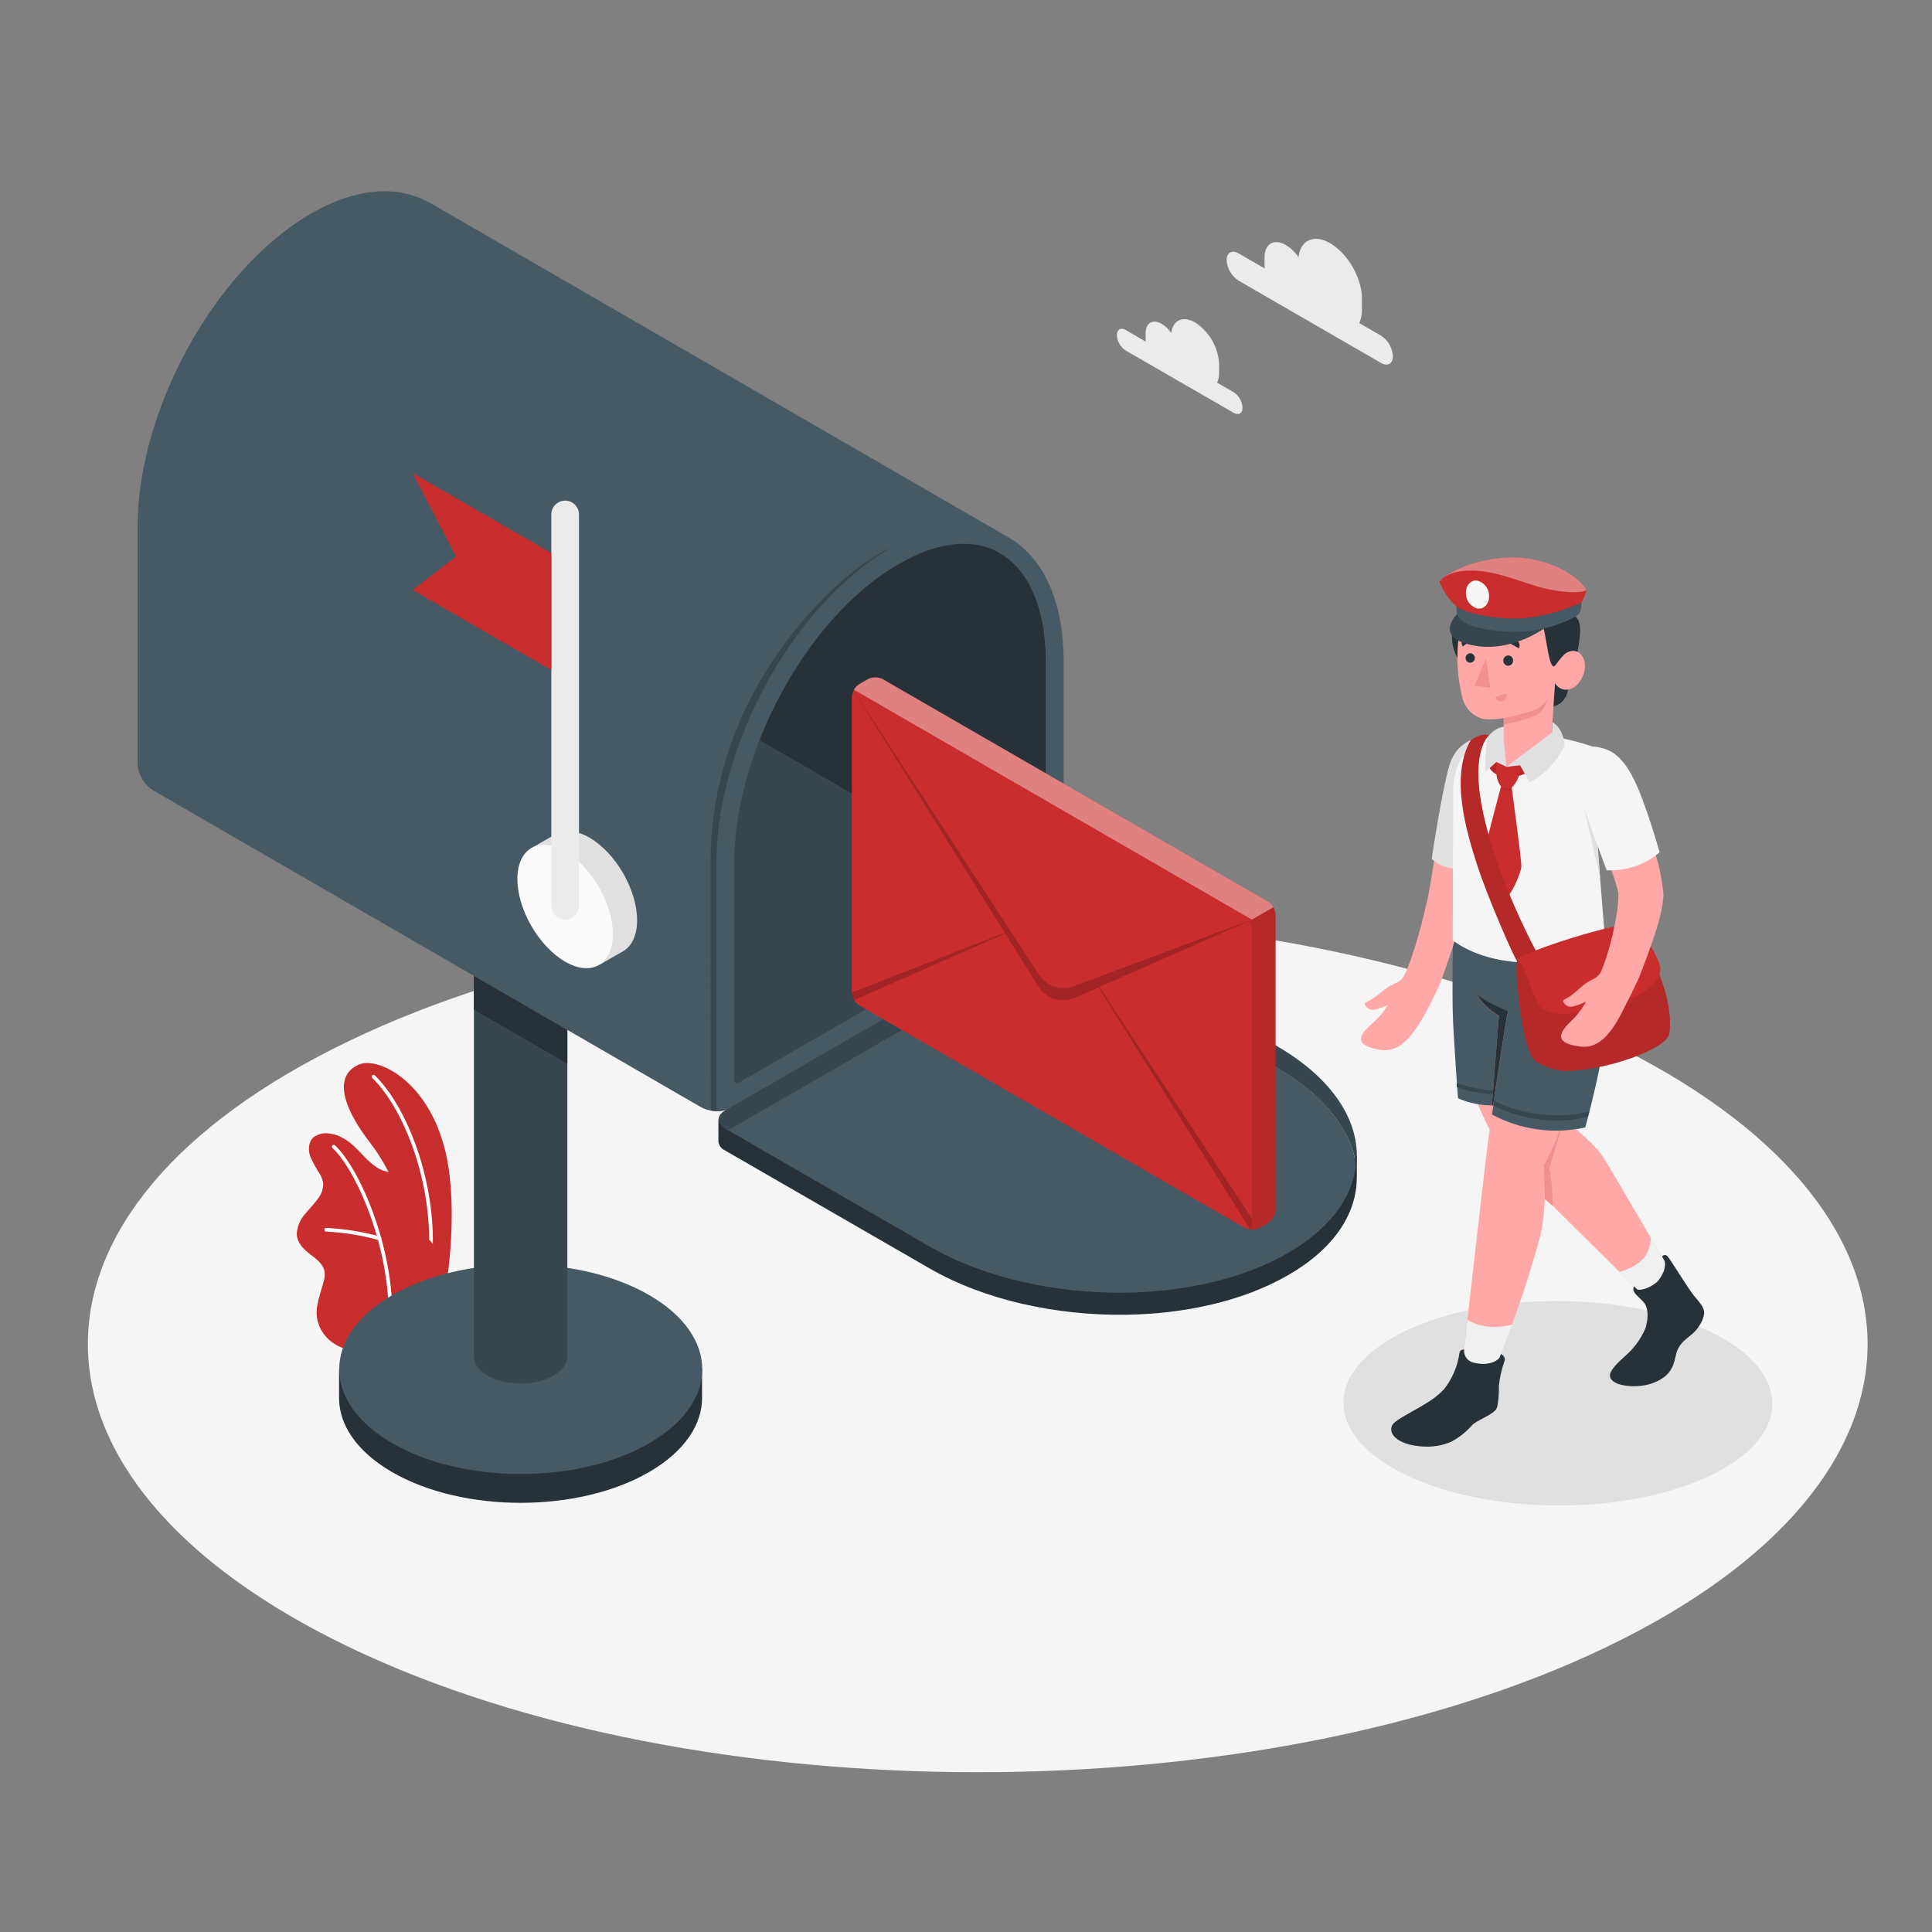 <svg width="600" height="600" viewBox="0 0 600 600" fill="none" xmlns="http://www.w3.org/2000/svg">
<rect x="0" y="0" width="600" height="600" fill="#808080" stroke="none"/>
<path d="M108.228 511.428C216.144 563.364 391.128 563.364 499.056 511.428C606.984 459.492 606.972 375.3 499.056 323.364C391.14 271.428 216.144 271.428 108.228 323.364C0.312 375.3 0.3 459.492 108.228 511.428Z" fill="#F5F5F5"/>
<path d="M530.832 458.4C504.78 470.712 462.612 470.568 436.644 458.076C410.676 445.584 410.748 425.496 436.8 413.184C462.852 400.872 505.02 401.028 530.988 413.508C556.956 425.988 556.884 446.064 530.832 458.4Z" fill="#E0E0E0"/>
<path d="M384.612 78.672L392.784 83.388C392.784 83.028 392.712 82.668 392.712 82.308V79.908C392.712 75.696 395.676 73.98 399.324 76.092C400.893 77.054 402.235 78.343 403.26 79.872C403.86 74.58 408.06 72.6 413.064 75.516C418.524 78.672 422.952 86.316 422.952 92.64V96.24C422.986 97.653 422.703 99.055 422.124 100.344L428.904 104.256C429.972 104.953 430.862 105.892 431.5 106.997C432.138 108.102 432.506 109.342 432.576 110.616C432.576 112.944 430.932 113.892 428.904 112.728L384.612 87.132C383.543 86.438 382.653 85.501 382.015 84.398C381.377 83.295 381.009 82.056 380.94 80.784C380.94 78.456 382.584 77.508 384.612 78.672Z" fill="#EBEBEB"/>
<path d="M349.62 102.492L355.788 106.092C355.788 105.816 355.788 105.54 355.788 105.276V103.452C355.788 100.272 358.02 98.976 360.78 100.572C361.963 101.298 362.974 102.273 363.744 103.428C364.2 99.432 367.344 97.944 371.148 100.14C373.322 101.554 375.131 103.462 376.428 105.708C377.726 107.954 378.474 110.474 378.612 113.064V115.74C378.64 116.807 378.423 117.866 377.976 118.836L383.1 121.8C383.909 122.323 384.582 123.031 385.064 123.866C385.546 124.7 385.823 125.638 385.872 126.6C385.872 128.364 384.672 129.084 383.1 128.196L349.62 108.876C348.814 108.35 348.144 107.641 347.665 106.807C347.185 105.973 346.909 105.037 346.86 104.076C346.86 102.324 348.096 101.604 349.62 102.492Z" fill="#EBEBEB"/>
<path d="M130.32 405.84L138.264 401.304C138.264 401.304 142.08 380.28 139.236 362.208C135.216 336.792 117.924 328.032 111.636 330.552C105.348 333.072 103.872 340.608 115.236 355.296C121.92 363.948 130.524 382.26 130.32 405.84Z" fill="#CA2D2D"/>
<g opacity="0.1">
<path opacity="0.1" d="M130.32 405.84L138.264 401.304C138.264 401.304 142.08 380.28 139.236 362.208C135.216 336.792 117.924 328.032 111.636 330.552C105.348 333.072 103.872 340.608 115.236 355.296C121.92 363.948 130.524 382.26 130.32 405.84Z" fill="black"/>
</g>
<path d="M133.2 395.748H133.116C132.968 395.727 132.834 395.649 132.744 395.529C132.654 395.41 132.615 395.26 132.636 395.112C135.924 371.316 126.36 345.264 115.608 334.752C115.501 334.647 115.441 334.504 115.44 334.354C115.439 334.205 115.497 334.061 115.602 333.954C115.707 333.847 115.85 333.787 116 333.786C116.149 333.785 116.293 333.843 116.4 333.948C127.344 344.64 137.1 371.148 133.764 395.268C133.741 395.402 133.672 395.523 133.569 395.611C133.466 395.698 133.335 395.747 133.2 395.748V395.748Z" fill="white"/>
<path d="M108.252 418.596C107.052 419.316 104.4 417.732 103.452 417.072C101.753 415.911 100.381 414.332 99.468 412.488C98.441 410.399 98.092 408.041 98.472 405.744C98.664 404.524 98.949 403.321 99.324 402.144C99.66 400.944 99.984 399.816 100.32 398.652C100.729 397.527 100.904 396.331 100.836 395.136C100.524 392.736 98.436 391.092 96.492 389.652C94.368 388.056 92.148 385.956 92.16 383.088C92.322 380.864 93.212 378.756 94.692 377.088C96.06 375.36 97.692 373.824 98.928 371.988C99.902 370.707 100.41 369.133 100.368 367.524C100.24 366.541 99.913 365.594 99.408 364.74C98.239 362.965 97.216 361.099 96.348 359.16C95.652 357.156 95.76 354.66 97.32 353.22C98.021 352.702 98.818 352.329 99.665 352.123C100.512 351.917 101.391 351.882 102.252 352.02C103.865 352.211 105.417 352.751 106.8 353.604C111.36 356.136 114 361.536 118.8 363.48C120.716 364.078 122.668 364.555 124.644 364.908C125.631 365.095 126.568 365.486 127.394 366.056C128.221 366.627 128.919 367.364 129.444 368.22C131.22 371.76 127.932 376.128 129.18 379.884C130.284 383.22 133.512 384.492 135.336 387.492C136.075 388.817 136.37 390.344 136.176 391.848C136.022 394.392 135.4 396.886 134.34 399.204C133.166 401.515 131.818 403.733 130.308 405.84C130.236 405.912 108.444 418.476 108.252 418.596Z" fill="#CA2D2D"/>
<path d="M121.2 411.708C121.125 411.706 121.051 411.69 120.982 411.659C120.914 411.629 120.852 411.585 120.8 411.53C120.749 411.475 120.709 411.411 120.683 411.34C120.657 411.27 120.645 411.195 120.648 411.12C121.584 388.608 110.976 363.756 103.26 356.532C103.206 356.481 103.162 356.419 103.131 356.351C103.101 356.283 103.084 356.21 103.082 356.135C103.079 356.06 103.092 355.986 103.118 355.916C103.145 355.846 103.185 355.782 103.236 355.728C103.287 355.674 103.349 355.63 103.417 355.599C103.485 355.569 103.558 355.552 103.633 355.549C103.708 355.547 103.782 355.56 103.852 355.586C103.922 355.613 103.986 355.653 104.04 355.704C111.912 363.072 122.736 388.332 121.788 411.168C121.785 411.242 121.767 411.315 121.736 411.382C121.705 411.449 121.661 411.51 121.606 411.56C121.551 411.61 121.487 411.649 121.418 411.674C121.348 411.7 121.274 411.711 121.2 411.708V411.708Z" fill="white"/>
<path d="M117.78 385.116H117.612C112.281 383.64 106.804 382.755 101.28 382.476C101.206 382.473 101.133 382.455 101.066 382.424C100.999 382.393 100.938 382.349 100.888 382.294C100.838 382.239 100.799 382.175 100.774 382.106C100.748 382.036 100.737 381.962 100.74 381.888C100.74 381.813 100.755 381.739 100.785 381.67C100.815 381.601 100.859 381.539 100.915 381.488C100.97 381.437 101.035 381.399 101.107 381.375C101.178 381.35 101.253 381.341 101.328 381.348C106.948 381.621 112.522 382.511 117.948 384C118.096 384.022 118.229 384.103 118.318 384.223C118.407 384.343 118.444 384.494 118.422 384.642C118.4 384.79 118.32 384.923 118.199 385.012C118.079 385.101 117.928 385.138 117.78 385.116Z" fill="white"/>
<path d="M105.3 434.064V425.22H107.484C110.028 420.06 114.78 415.2 121.8 411.156C143.82 398.436 179.52 398.436 201.54 411.156C208.572 415.2 213.324 420.06 215.868 425.22H218.028V433.776C218.208 442.176 212.724 450.732 201.54 457.188C179.52 469.896 143.82 469.896 121.8 457.188C110.748 450.804 105.252 442.428 105.3 434.064Z" fill="#263238"/>
<path d="M201.6 402.192C179.58 389.484 143.88 389.484 121.86 402.192C99.84 414.9 99.84 435.516 121.86 448.236C143.88 460.956 179.58 460.944 201.6 448.236C223.62 435.528 223.56 414.912 201.6 402.192Z" fill="#455A64"/>
<path d="M176.196 266.496V421.296C176.196 423.432 174.78 425.58 171.948 427.212C166.284 430.488 157.092 430.488 151.428 427.212C148.596 425.58 147.18 423.432 147.18 421.296V266.496H176.196Z" fill="#37474F"/>
<path d="M147.168 303.096V313.584L176.196 330.312V319.896L147.168 303.096Z" fill="#263238"/>
<path d="M312.384 166.428L309.912 171.384L283.332 224.664L270.72 249.984L228 335.592L223.296 345.024C223.016 345.024 222.74 345.024 222.468 345.024C220.791 345.045 219.138 344.631 217.668 343.824L47.508 245.424C46.113 244.516 44.951 243.292 44.117 241.852C43.283 240.411 42.8 238.794 42.708 237.132V163.812C42.708 127.152 66.84 83.508 96.636 66.3C110.808 58.152 123.6 57.492 133.2 62.88V62.808L312.384 166.428Z" fill="#455A64"/>
<path d="M276.444 170.304C264.444 174.756 220.668 210.888 220.668 267.78C220.668 315.612 220.728 340.44 220.74 344.904C221.323 345.005 221.913 345.057 222.504 345.06C222.784 345.06 223.06 345.06 223.332 345.06L228.036 335.628L270.72 250.02L283.332 224.712L286.224 218.916L276.444 170.304Z" fill="#37474F"/>
<path d="M328.032 284.94C327.53 285.725 326.852 286.382 326.052 286.86L325.56 287.172L227.304 343.896C226.084 344.559 224.731 344.941 223.344 345.012C223.064 345.012 222.788 345.012 222.516 345.012V267.732C222.516 254.532 225.66 240.468 231.06 227.016L235.86 229.824L270.66 249.936L324.744 281.136L327.516 282.732C327.718 282.82 327.896 282.954 328.037 283.124C328.177 283.293 328.277 283.492 328.327 283.707C328.377 283.921 328.376 284.144 328.325 284.358C328.274 284.572 328.174 284.771 328.032 284.94V284.94Z" fill="#37474F"/>
<path d="M312.384 166.44C302.856 161.436 290.256 162.312 276.444 170.304C260.952 179.22 246.972 195.348 237.156 213.9C234.884 218.187 232.845 222.593 231.048 227.1C225.648 240.552 222.504 254.628 222.504 267.816V345.096C222.784 345.096 223.06 345.096 223.332 345.096C224.719 345.025 226.072 344.643 227.292 343.98L325.548 287.256L326.04 286.944C326.791 286.406 327.459 285.758 328.02 285.024C329.405 283.319 330.212 281.218 330.324 279.024V205.524C330.336 185.88 323.4 172.224 312.384 166.44ZM323.376 282L229.476 336.216C228.684 336.672 228.036 336.3 228.036 335.388V267.78C228.036 255.984 230.76 242.904 235.896 229.872C235.979 229.619 236.076 229.371 236.184 229.128C238.084 224.357 240.268 219.705 242.724 215.196C252.264 197.568 265.308 183.084 279.216 175.092C286.356 170.952 293.124 168.864 299.316 168.864C303.003 168.82 306.643 169.69 309.912 171.396C319.308 176.4 324.804 188.556 324.804 205.524V279.6C324.765 280.083 324.616 280.55 324.369 280.966C324.121 281.382 323.782 281.736 323.376 282Z" fill="#455A64"/>
<path d="M421.38 365.724V358.968H420.744V359.928C420.335 358.051 419.744 356.219 418.98 354.456C415.38 346.176 407.952 338.232 396.528 331.656L332.988 294.972C331.501 294.216 329.856 293.823 328.188 293.823C326.52 293.823 324.875 294.216 323.388 294.972L226.188 351.06C224.979 350.102 223.937 348.95 223.104 347.652V354.468C223.158 355.064 223.37 355.635 223.718 356.122C224.066 356.61 224.538 356.995 225.084 357.24L288.684 393.912C305.688 403.74 327.924 408.564 349.464 408.312C368.1 408.072 386.22 403.992 400.032 396.012C414.312 387.804 421.356 376.908 421.356 365.784L421.38 365.724Z" fill="#263238"/>
<path d="M418.98 354.456C415.38 346.176 407.952 338.232 396.528 331.656L332.988 294.972C331.501 294.216 329.856 293.823 328.188 293.823C326.52 293.823 324.875 294.216 323.388 294.972L226.188 351.06L288.588 387.06C305.592 396.888 327.828 401.712 349.368 401.46C368.004 401.208 386.124 397.14 399.936 389.16C412.752 381.78 419.76 372.252 421.044 362.328C420.742 359.618 420.046 356.966 418.98 354.456V354.456Z" fill="#455A64"/>
<path d="M421.2 362.316C420.862 359.604 420.131 356.956 419.028 354.456C415.428 346.176 408 338.232 396.576 331.656L333.036 294.972C331.549 294.216 329.904 293.822 328.236 293.822C326.568 293.822 324.923 294.216 323.436 294.972L226.236 351.06L225.132 350.436C222.492 348.9 222.492 346.428 225.132 344.904L323.388 288.168C324.875 287.412 326.52 287.018 328.188 287.018C329.856 287.018 331.501 287.412 332.988 288.168L396.528 324.852C407.952 331.452 415.428 339.396 418.98 347.652C420.147 350.323 420.904 353.155 421.224 356.052C421.465 358.134 421.457 360.236 421.2 362.316Z" fill="#37474F"/>
<path d="M324.804 205.524V281.22L235.896 229.872C235.979 229.619 236.076 229.371 236.184 229.128C245.712 205.308 261.792 185.112 279.216 175.128C286.356 170.988 293.124 168.9 299.316 168.9C315.036 168.864 324.804 182.904 324.804 205.524Z" fill="#263238"/>
<path d="M164.724 263.568L172.548 259.056H172.608C175.284 257.544 178.968 257.772 183.036 260.124C191.22 264.852 197.856 276.348 197.856 285.804C197.856 290.52 196.2 293.844 193.536 295.404L186.264 299.568L184.944 297.372C183.452 297.039 182.02 296.481 180.696 295.716C172.512 290.988 165.864 279.492 165.864 270.036C165.867 268.762 166.024 267.493 166.332 266.256L164.724 263.568Z" fill="#E0E0E0"/>
<path d="M175.512 264.42C183.696 269.148 190.344 280.644 190.344 290.1C190.344 299.556 183.696 303.384 175.512 298.656C167.328 293.928 160.68 282.432 160.68 272.976C160.68 263.52 167.316 259.692 175.512 264.42Z" fill="#FAFAFA"/>
<path d="M175.512 285.6C174.373 285.6 173.28 285.147 172.474 284.342C171.669 283.536 171.216 282.443 171.216 281.304V159.768C171.216 158.629 171.669 157.536 172.474 156.73C173.28 155.925 174.373 155.472 175.512 155.472C176.651 155.472 177.744 155.925 178.55 156.73C179.355 157.536 179.808 158.629 179.808 159.768V281.316C179.805 282.453 179.351 283.543 178.546 284.346C177.74 285.149 176.649 285.6 175.512 285.6V285.6Z" fill="#EBEBEB"/>
<path d="M171.216 171.78L128.136 146.916L141.624 172.848L128.136 183.228L171.216 208.092V171.78Z" fill="#CA2D2D"/>
<path d="M396.144 284.04C396.1 283.229 395.866 282.44 395.459 281.737C395.052 281.034 394.485 280.438 393.804 279.996L274.176 210.924C273.452 210.557 272.653 210.366 271.842 210.366C271.031 210.366 270.231 210.557 269.508 210.924L266.868 212.448C266.185 212.891 265.617 213.489 265.21 214.195C264.803 214.9 264.569 215.691 264.528 216.504V308.196C264.574 309.008 264.81 309.798 265.216 310.502C265.623 311.206 266.188 311.806 266.868 312.252L386.496 381.312C387.221 381.679 388.023 381.87 388.836 381.87C389.649 381.87 390.45 381.679 391.176 381.312L393.804 379.788C394.483 379.343 395.048 378.746 395.454 378.044C395.86 377.342 396.097 376.554 396.144 375.744V284.04Z" fill="#CA2D2D"/>
<path opacity="0.4" d="M395.46 281.736L388.8 285.6L265.2 214.2C265.594 213.485 266.164 212.882 266.856 212.448L269.496 210.936C270.218 210.564 271.018 210.369 271.83 210.369C272.642 210.369 273.442 210.564 274.164 210.936L393.792 279.996C394.487 280.425 395.061 281.024 395.46 281.736V281.736Z" fill="white"/>
<path opacity="0.1" d="M396.144 284.04V375.732C396.102 376.545 395.869 377.336 395.462 378.041C395.055 378.746 394.487 379.345 393.804 379.788L391.2 381.312C390.993 381.427 390.776 381.524 390.552 381.6C390.24 381.704 389.918 381.777 389.592 381.816C388.977 381.898 388.352 381.878 387.744 381.756L387.288 381.636L387.012 381.528C387.188 381.603 387.378 381.641 387.57 381.641C387.762 381.641 387.951 381.603 388.128 381.528C388.377 381.363 388.576 381.132 388.703 380.861C388.83 380.59 388.88 380.289 388.848 379.992V288.264C388.873 287.85 388.772 287.437 388.557 287.082C388.343 286.726 388.026 286.444 387.648 286.272L388.848 285.564L395.484 281.736C395.895 282.436 396.122 283.229 396.144 284.04Z" fill="black"/>
<path opacity="0.2" d="M388.8 285.6L333.408 306.3C331.491 307.017 329.388 307.059 327.444 306.42C325.501 305.78 323.833 304.498 322.716 302.784L313.824 289.152L264.756 213.972L312.048 289.668L264.504 308.268C264.545 309.098 264.797 309.903 265.236 310.608L312.18 289.884L322.512 306.42C323.661 308.258 325.434 309.62 327.505 310.257C329.577 310.894 331.809 310.763 333.792 309.888L341.148 306.636L388.08 381.54C388.329 381.375 388.528 381.144 388.655 380.873C388.782 380.602 388.832 380.301 388.8 380.004V378.468L341.4 306.504L388.8 285.6Z" fill="black"/>
<path d="M521.844 399.6L519.792 396.564C519.792 396.564 501.792 365.724 498.096 359.664C494.4 353.604 481.08 344.268 481.08 344.268L482.484 287.532L451.2 292.08C450.948 298.848 452.004 324.72 456.9 337.68C459.601 345.044 463.018 352.126 467.1 358.824C468.564 361.344 512.328 404.208 512.328 404.208L513.6 405.6C514.442 406.566 515.597 407.205 516.862 407.407C518.127 407.608 519.423 407.36 520.524 406.704L520.632 406.632C521.716 405.853 522.451 404.679 522.677 403.364C522.904 402.049 522.605 400.697 521.844 399.6V399.6Z" fill="#FFA8A7"/>
<path d="M518.268 393.924L512.652 384.324C512.652 384.324 512.736 388.836 509.712 391.524C507.732 393.196 505.39 394.383 502.872 394.992L510.576 402.564C510.576 402.564 518.184 402.396 518.268 393.924Z" fill="#F0F0F0"/>
<path d="M529.2 407.088C528.948 405.684 527.256 403.74 526.164 402.504C523.968 399.756 518.904 391.32 517.932 390.24C517.836 390.094 517.705 389.974 517.551 389.891C517.397 389.808 517.225 389.765 517.05 389.765C516.875 389.765 516.703 389.808 516.549 389.891C516.395 389.974 516.264 390.094 516.168 390.24L516.9 391.5C516.9 391.5 517.944 393.732 515.16 397.5C513.96 399.108 510.3 400.956 508.476 400.476L507.468 399.492C506.712 401.04 507.936 401.892 510.192 404.112C512.448 406.332 511.632 410.736 510.924 412.704C509.497 415.965 507.352 418.861 504.648 421.176C499.248 425.976 499.044 427.704 501.444 429.264C503.484 430.584 509.472 431.22 513.96 429.264C518.064 427.512 519.6 425.172 520.368 421.224C521.136 417.276 523.536 416.004 525.612 414.216C527.688 412.428 529.524 409.2 529.2 407.088Z" fill="#263238"/>
<path d="M498.48 292.236L457.26 286.668H454.452C454.452 286.668 453.372 295.068 460.188 304.548C462.553 307.989 465.29 311.161 468.348 314.004C468.348 314.004 463.452 343.38 461.736 357.516C460.344 368.928 455.736 410.016 454.536 420.144C454.365 421.661 454.108 423.168 453.768 424.656L451.944 432.552L460.884 434.616L463.44 428.616C464.133 425.612 465.085 422.673 466.284 419.832C470.934 408.282 474.905 396.47 478.176 384.456C480.576 375.06 479.58 364.44 479.376 361.92C479.376 361.92 494.184 330.72 497.868 312.48C499.38 305.835 499.588 298.96 498.48 292.236V292.236Z" fill="#FFA8A7"/>
<path d="M454.452 421.2L455.736 409.86C455.736 409.86 460.944 413.676 469.644 411.348C468.324 414.948 466.752 418.98 465.048 423.216C465.048 423.216 460.668 428.364 457.116 427.128C453.564 425.892 454.452 421.2 454.452 421.2Z" fill="#F0F0F0"/>
<path d="M466.14 420.492L465.66 421.692C465.66 421.692 463.464 424.584 457.728 423.204C456.796 423.023 455.966 422.498 455.404 421.733C454.841 420.968 454.587 420.02 454.692 419.076C454.692 419.076 453.384 419.076 453.252 420.132C452.687 424.32 450.99 428.274 448.344 431.568C446.659 433.296 444.741 434.778 442.644 435.972C437.52 439.128 432.78 441.12 432.192 442.992C431.232 446.088 435.336 448.848 441.792 449.22C444.809 449.452 447.837 448.958 450.624 447.78C453.112 446.471 455.334 444.708 457.176 442.584C458.748 441.012 463.536 439.428 464.724 437.532C465.228 436.716 465.492 433.488 465.492 431.712V430.416C465.752 427.764 466.345 425.156 467.256 422.652C467.664 421.2 466.14 420.492 466.14 420.492Z" fill="#263238"/>
<path d="M451.2 292.08C451.2 292.08 450.948 308.352 451.2 315.528C451.452 322.704 452.784 341.076 452.784 341.076C456.247 342.604 460.003 343.354 463.788 343.272L463.368 346.14C472.23 350.896 482.505 352.314 492.324 350.136C492.324 350.136 498.684 327.492 499.668 311.52C500.652 295.548 498.564 292.236 498.564 292.236L451.2 292.08Z" fill="#455A64"/>
<path d="M463.92 341.856C473.12 346.303 483.556 347.5 493.524 345.252L493.164 346.668C493.164 346.668 479.808 351.3 463.704 343.272L463.92 341.856Z" fill="#37474F"/>
<path d="M452.4 336.348C452.4 336.348 459.072 338.748 464.4 338.628L464.22 339.828C464.22 339.828 457.2 339.6 452.4 337.62V336.348Z" fill="#37474F"/>
<path d="M462.888 348.852C462.888 348.852 467.316 318.192 468.348 314.052C468.348 314.052 460.74 311.136 458.412 308.46C458.412 308.46 460.068 312.192 465.504 315.516L462.888 348.852Z" fill="#F28F8F"/>
<path d="M458.4 308.4C458.4 308.4 460.056 312.132 465.492 315.456L463.32 343.26H463.692C465.024 334.236 467.58 317.064 468.336 313.98C468.348 313.992 460.8 311.076 458.4 308.4Z" fill="#263238"/>
<path d="M479.424 361.944C480.624 360.3 483.024 354.744 484.44 351.072H484.728L481.128 362.784C481.896 366.643 482.242 370.574 482.16 374.508L479.76 372.408C479.856 370.644 479.424 361.944 479.424 361.944Z" fill="#F28F8F"/>
<path d="M455.808 279.288C461.808 259.212 460.608 242.208 461.808 237L446.364 258.6C445.707 265.713 444.654 272.784 443.208 279.78C441.42 287.46 438.984 297.024 436.068 302.976C435.539 304.027 434.642 304.847 433.548 305.28C430.632 306.48 429.288 307.968 426.948 309.696C425.112 311.052 423.72 311.232 423.84 311.784C424.037 312.405 424.463 312.929 425.03 313.25C425.598 313.57 426.266 313.664 426.9 313.512C428.313 313.214 429.687 312.751 430.992 312.132C429.651 314.341 427.966 316.322 426 318C421.536 321.888 420.888 324.636 428.328 325.992C432.984 326.832 437.208 324.6 442.5 314.928C444.519 311.398 446.283 307.729 447.78 303.948C451.308 294.108 453.984 285.36 455.808 279.288Z" fill="#FFA8A7"/>
<path d="M467.028 228C459.828 228 452.628 229.656 450.228 237.348C447.828 245.04 444.636 266.676 444.636 266.676C444.636 266.676 447.672 270.732 457.836 270.096L467.028 228Z" fill="#E0E0E0"/>
<path d="M481.896 228.54C486.972 229.74 492.852 230.796 497.76 233.232C501.18 234.924 496.176 263.232 496.176 263.232L498.48 292.2C491.712 299.52 465.852 302.856 451.152 292.044C451.152 292.044 451.284 252.624 451.308 245.136C451.332 237.648 455.532 228.648 467.028 228.012L481.896 228.54Z" fill="#F5F5F5"/>
<path d="M462.276 237.84C463.212 240.048 464.916 240.936 468.012 241.284C469.567 241.393 471.128 241.185 472.601 240.674C474.073 240.162 475.427 239.357 476.58 238.308L472.728 234.468L467.844 238.152L467.424 234.06L462.276 237.84Z" fill="#CA2D2D"/>
<path opacity="0.1" d="M462.276 237.84C463.212 240.048 464.916 240.936 468.012 241.284C469.567 241.393 471.128 241.185 472.601 240.674C474.073 240.162 475.427 239.357 476.58 238.308L472.728 234.468L467.844 238.152L467.424 234.06L462.276 237.84Z" fill="black"/>
<path d="M496.2 262.716L491.784 250.392L496.908 272.532L496.2 262.716Z" fill="#E0E0E0"/>
<path d="M489.996 202.488L486.768 215.064C486.431 216.373 485.668 217.532 484.599 218.358C483.529 219.184 482.215 219.629 480.864 219.624H477.132L477.192 202.068L489.996 202.488Z" fill="#263238"/>
<path d="M477.887 197.838C477.923 190.389 471.914 184.321 464.465 184.284C457.016 184.248 450.948 190.257 450.911 197.706C450.875 205.155 456.884 211.224 464.333 211.26C471.782 211.296 477.85 205.287 477.887 197.838Z" fill="#263238"/>
<path d="M485.256 190.188C486.032 190.098 486.817 190.186 487.554 190.446C488.29 190.706 488.957 191.131 489.504 191.688C491.316 193.56 490.932 197.004 489.504 204.888L483.864 205.512L485.256 190.188Z" fill="#263238"/>
<path d="M482.568 205.56C483.396 206.064 484.596 204.456 485.64 203.376C486.684 202.296 490.044 200.844 491.712 204.384C493.38 207.924 490.716 212.784 488.112 213.804C487.198 214.251 486.147 214.328 485.178 214.017C484.209 213.706 483.398 213.032 482.916 212.136L481.86 228.54C481.86 228.54 475.86 237.084 467.808 238.14C465.972 234.156 464.328 231.3 466.992 228.036V223.02C464.96 223.375 462.892 223.475 460.836 223.32C459.197 222.947 457.698 222.116 456.513 220.924C455.327 219.732 454.504 218.229 454.14 216.588C452.334 209.339 452.137 201.781 453.564 194.448C455.76 181.956 469.776 181.788 477.672 186.792C485.568 191.796 482.568 205.56 482.568 205.56Z" fill="#FFA8A7"/>
<path d="M482.568 206.964C482.988 206.964 484.596 204.324 485.64 203.364C487.08 202.068 485.256 190.164 485.256 190.164C484.56 180.42 470.196 179.628 466.224 179.364C457.128 178.68 450.924 183.696 453.372 190.056C455.016 192.936 458.364 193.74 461.52 194.136C466.872 194.808 475.992 191.964 477.12 191.808C478.68 191.604 479.004 193.116 479.832 197.22C480.564 200.82 481.2 206.928 482.568 206.964Z" fill="#263238"/>
<path d="M485.256 191.112L490.32 188.4C490.159 188.059 489.931 187.754 489.649 187.503C489.367 187.252 489.037 187.061 488.68 186.941C488.322 186.821 487.944 186.775 487.568 186.805C487.192 186.835 486.826 186.941 486.492 187.116C485.808 187.492 485.298 188.119 485.067 188.864C484.837 189.61 484.904 190.416 485.256 191.112V191.112Z" fill="#263238"/>
<path d="M467.064 223.032C467.064 223.032 474.564 221.556 477.192 220.164C478.727 219.354 479.982 218.099 480.792 216.564C480.423 218.097 479.745 219.538 478.8 220.8C476.88 223.2 467.1 225.024 467.1 225.024L467.064 223.032Z" fill="#F28F8F"/>
<path d="M466.884 205.2C466.879 205.401 466.914 205.601 466.987 205.789C467.06 205.976 467.17 206.147 467.309 206.293C467.448 206.438 467.615 206.554 467.8 206.634C467.984 206.714 468.183 206.757 468.384 206.76C468.79 206.751 469.177 206.582 469.46 206.29C469.742 205.998 469.899 205.606 469.896 205.2C469.915 204.991 469.89 204.78 469.822 204.581C469.755 204.383 469.647 204.2 469.506 204.045C469.364 203.89 469.192 203.766 469 203.682C468.807 203.597 468.6 203.553 468.39 203.553C468.18 203.553 467.972 203.597 467.78 203.682C467.588 203.766 467.416 203.89 467.274 204.045C467.133 204.2 467.025 204.383 466.958 204.581C466.89 204.78 466.865 204.991 466.884 205.2V205.2Z" fill="#263238"/>
<path d="M468.492 199.56L471.708 201.348C471.938 200.908 471.99 200.397 471.851 199.92C471.712 199.444 471.394 199.039 470.964 198.792C470.752 198.676 470.519 198.604 470.279 198.58C470.038 198.556 469.796 198.58 469.565 198.652C469.334 198.723 469.12 198.841 468.936 198.997C468.752 199.153 468.601 199.344 468.492 199.56V199.56Z" fill="#263238"/>
<path d="M467.772 215.28L464.4 216.552C464.466 216.787 464.58 217.006 464.735 217.196C464.889 217.385 465.081 217.541 465.298 217.654C465.515 217.766 465.753 217.833 465.997 217.85C466.241 217.867 466.485 217.833 466.716 217.752C467.178 217.558 467.547 217.191 467.744 216.73C467.941 216.268 467.951 215.749 467.772 215.28V215.28Z" fill="#F28F8F"/>
<path d="M454.284 200.772L457.224 198.516C457.087 198.318 456.911 198.15 456.707 198.022C456.503 197.894 456.275 197.809 456.037 197.772C455.799 197.735 455.556 197.747 455.323 197.807C455.089 197.866 454.871 197.973 454.68 198.12C454.286 198.427 454.025 198.873 453.951 199.367C453.878 199.861 453.997 200.364 454.284 200.772V200.772Z" fill="#263238"/>
<path d="M455.148 204.372C455.148 204.561 455.185 204.748 455.258 204.923C455.33 205.098 455.436 205.257 455.57 205.39C455.703 205.524 455.862 205.63 456.037 205.702C456.212 205.775 456.399 205.812 456.588 205.812C456.777 205.812 456.964 205.775 457.139 205.702C457.314 205.63 457.473 205.524 457.606 205.39C457.74 205.257 457.846 205.098 457.918 204.923C457.991 204.748 458.028 204.561 458.028 204.372C458.034 204.179 458.002 203.987 457.934 203.807C457.865 203.627 457.761 203.462 457.628 203.323C457.495 203.183 457.336 203.071 457.16 202.994C456.983 202.917 456.793 202.875 456.6 202.872C456.21 202.882 455.838 203.044 455.567 203.325C455.295 203.605 455.145 203.982 455.148 204.372V204.372Z" fill="#263238"/>
<path d="M461.472 204.6L462.852 213.552L457.908 212.952L461.472 204.6Z" fill="#F28F8F"/>
<path d="M464.712 236.64C464.604 238.031 464.624 239.429 464.772 240.816C464.919 242.062 465.395 243.247 466.152 244.248C466.64 244.562 467.194 244.759 467.771 244.821C468.348 244.884 468.932 244.811 469.476 244.608C470.384 243.708 471.086 242.622 471.534 241.425C471.981 240.227 472.164 238.947 472.068 237.672L467.844 238.152L464.712 236.64Z" fill="#CA2D2D"/>
<path d="M466.152 244.248C466.152 244.248 461.16 262.728 460.968 264.96C460.776 267.192 465.12 279.096 467.028 279.156C468.936 279.216 472.416 271.116 472.476 269.076C472.536 267.036 469.476 244.608 469.476 244.608L466.152 244.248Z" fill="#CA2D2D"/>
<path opacity="0.1" d="M469.476 244.608C468.939 244.847 468.349 244.94 467.765 244.876C467.181 244.813 466.625 244.596 466.152 244.248L466.056 244.572C466.537 244.974 467.108 245.252 467.721 245.384C468.333 245.516 468.968 245.497 469.572 245.328L469.476 244.608Z" fill="black"/>
<path d="M467.844 238.152L481.956 227.508L482.16 224.352C482.16 224.352 485.22 225.552 485.964 231.312C483.715 236.299 479.868 240.395 475.032 242.952L472.068 237.672L467.844 238.152Z" fill="#E0E0E0"/>
<path d="M467.04 225.684C465.194 225.969 463.534 226.969 462.42 228.468C461.004 230.868 461.328 239.712 461.328 239.712L464.712 236.64L467.844 238.152C467.544 235.188 467.028 230.184 467.028 230.184L467.04 225.684Z" fill="#E0E0E0"/>
<path d="M479.544 195.144C479.544 195.144 469.296 202.872 457.224 200.388C444.432 197.748 453.12 190.056 453.12 190.056L479.544 195.144Z" fill="#37474F"/>
<path d="M447.036 180.648C450.468 176.376 464.844 171.048 477.132 173.94C489.42 176.832 492.732 183.252 492.732 183.252C487.792 186.296 482.037 187.75 476.244 187.416C466.452 186.876 447.036 180.648 447.036 180.648Z" fill="#CA2D2D"/>
<path opacity="0.4" d="M447.036 180.648C450.468 176.376 464.844 171.048 477.132 173.94C489.42 176.832 492.732 183.252 492.732 183.252C487.792 186.296 482.037 187.75 476.244 187.416C466.452 186.876 447.036 180.648 447.036 180.648Z" fill="white"/>
<path d="M491.148 187.116C491.857 185.914 492.379 184.611 492.696 183.252C492.696 183.252 491.244 184.656 482.916 183.384C475.02 182.184 466.8 177.588 458.028 177.216C449.256 176.844 447.036 180.648 447.036 180.648C448.155 183.575 449.952 186.195 452.28 188.292C452.28 188.292 456.18 193.572 466.452 193.836C476.724 194.1 491.148 187.116 491.148 187.116Z" fill="#CA2D2D"/>
<path d="M462.444 185.232C462.444 187.632 460.812 189.3 458.844 188.988C457.777 188.694 456.841 188.048 456.187 187.155C455.534 186.262 455.201 185.174 455.244 184.068C455.244 181.668 456.876 180 458.844 180.324C459.91 180.616 460.846 181.26 461.499 182.151C462.153 183.042 462.486 184.128 462.444 185.232V185.232Z" fill="#F5F5F5"/>
<path d="M491.148 187.116L491.04 188.76C490.991 189.308 490.818 189.837 490.533 190.307C490.248 190.777 489.859 191.175 489.396 191.472C482.436 195.156 474.562 196.756 466.716 196.08C459.42 195.54 455.856 194.112 454.296 192.924C453.753 192.608 453.296 192.164 452.966 191.631C452.635 191.097 452.441 190.49 452.4 189.864L452.28 188.292C452.28 188.292 455.124 191.004 467.076 192C479.028 192.996 491.148 187.116 491.148 187.116Z" fill="#455A64"/>
<path d="M462.504 228.324C462.504 228.324 456.756 232.608 460.248 250.668C464.628 273.216 477.804 296.796 477.804 296.796C477.804 296.796 472.044 299.388 471.156 298.476C470.268 297.564 462.144 279.12 458.724 268.56C455.304 258 450.324 240.96 456.732 229.908C456.732 229.908 459.744 227.532 462.504 228.324Z" fill="#CA2D2D"/>
<path opacity="0.1" d="M462.504 228.324C462.504 228.324 456.756 232.608 460.248 250.668C464.628 273.216 477.804 296.796 477.804 296.796C477.804 296.796 472.044 299.388 471.156 298.476C470.268 297.564 462.144 279.12 458.724 268.56C455.304 258 450.324 240.96 456.732 229.908C456.732 229.908 459.744 227.532 462.504 228.324Z" fill="black"/>
<path d="M506.592 287.064C506.592 287.064 472.524 296.208 471.3 298.032C470.076 299.856 472.596 326.316 476.82 329.532C479.63 331.39 482.887 332.459 486.252 332.628C498.96 332.46 517.872 325.716 518.448 320.904C520.332 305.088 506.592 287.064 506.592 287.064Z" fill="#CA2D2D"/>
<path opacity="0.1" d="M506.592 287.064C506.592 287.064 472.524 296.208 471.3 298.032C470.076 299.856 472.596 326.316 476.82 329.532C479.63 331.39 482.887 332.459 486.252 332.628C498.96 332.46 517.872 325.716 518.448 320.904C520.332 305.088 506.592 287.064 506.592 287.064Z" fill="black"/>
<path d="M506.592 287.064C510.072 288.012 515.628 298.464 515.64 300.672C515.64 305.364 510.288 310.464 494.148 313.872C482.664 316.272 478.86 314.304 477.264 310.92C474.864 305.808 473.412 299.568 471.264 298.032C473.64 295.2 503.376 286.188 506.592 287.064Z" fill="#CA2D2D"/>
<path d="M516.612 278.088C516.06 269.58 512.412 259.032 510.3 253.812L496.212 259.116C496.212 259.116 501.408 271.728 502.632 277.476C502.632 284.088 499.908 295.56 497.256 301.632C496.775 302.698 495.922 303.551 494.856 304.032C492 305.352 490.716 306.912 488.46 308.748C486.684 310.188 485.304 310.428 485.448 310.968C485.674 311.581 486.124 312.086 486.708 312.38C487.291 312.674 487.965 312.735 488.592 312.552C489.986 312.195 491.331 311.671 492.6 310.992C491.377 313.273 489.793 315.339 487.908 317.112C483.624 321.192 483.108 323.976 490.584 324.996C495.276 325.632 499.404 323.22 504.252 313.32C505.656 310.464 508.284 305.592 509.712 301.836C514.44 289.452 516.216 283.608 516.612 278.088Z" fill="#FFA8A7"/>
<path d="M494.064 231.804C499.776 232.08 503.58 234.396 507.348 241.884C511.116 249.372 515.412 264.684 515.412 264.684C510.839 268.572 504.955 270.568 498.96 270.264C498.96 270.264 491.628 250.68 490.38 246.036C489.036 240.948 490.248 233.532 494.064 231.804Z" fill="#F5F5F5"/>
</svg>

